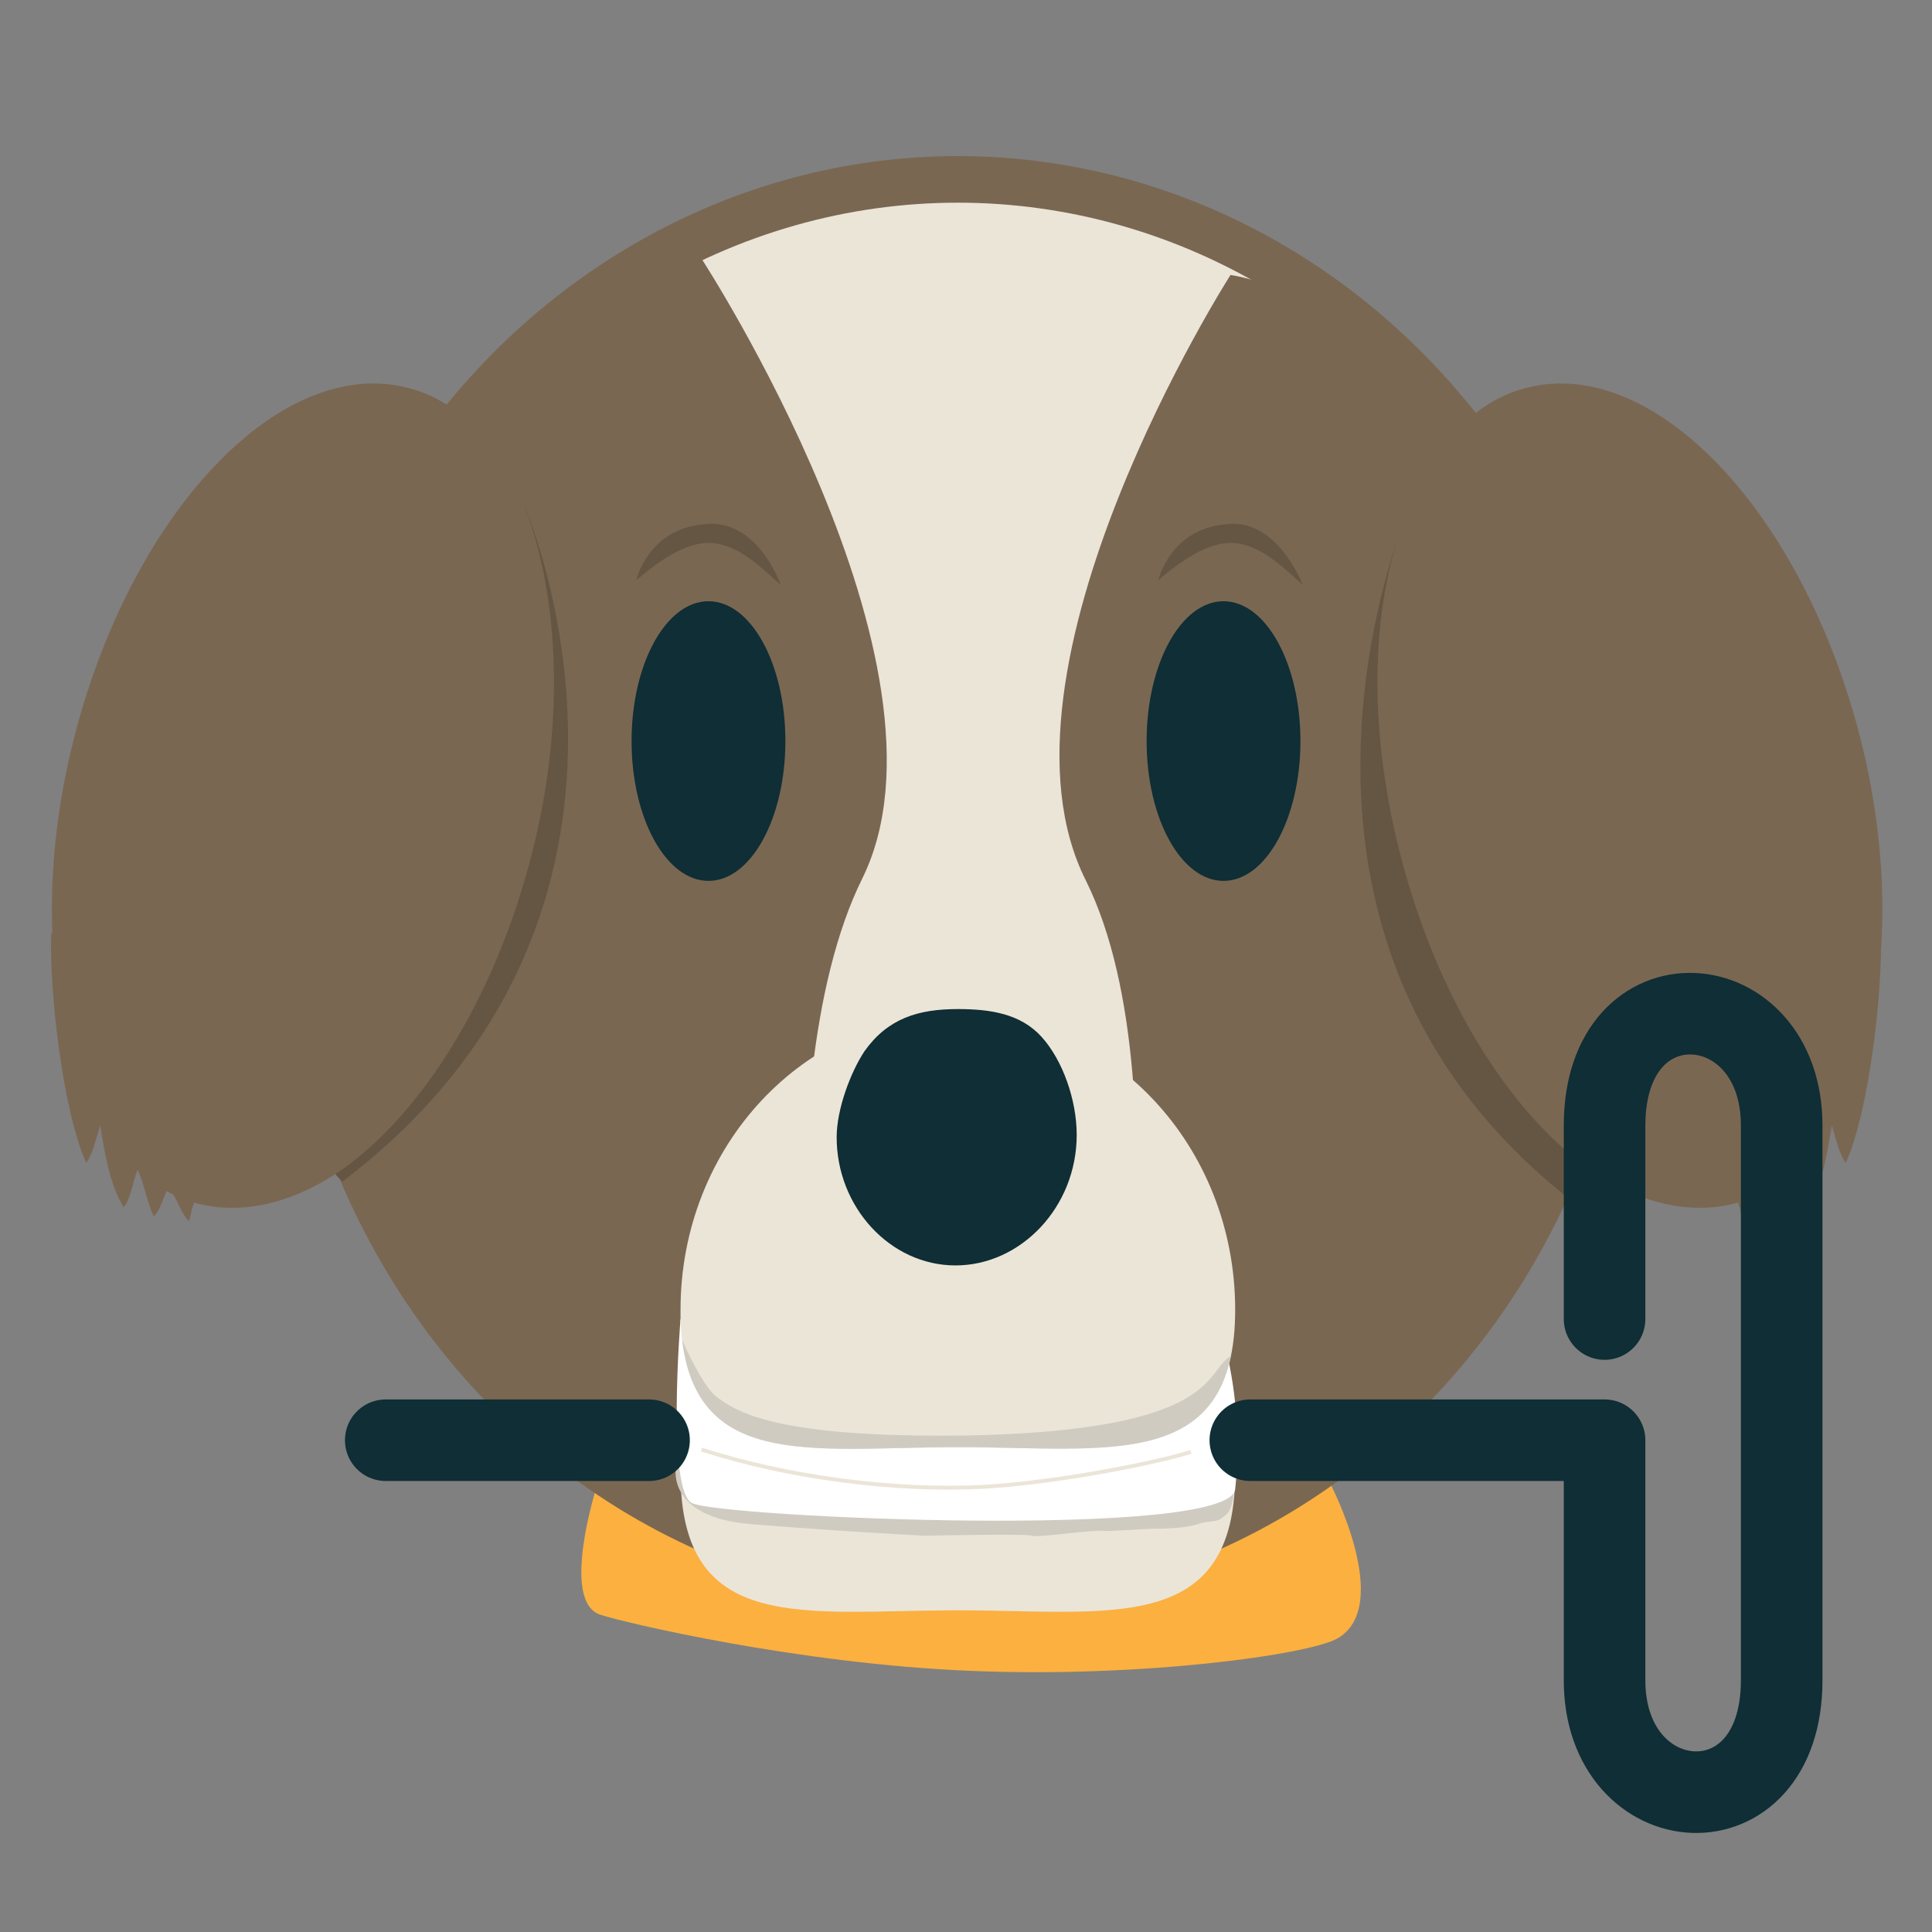 <?xml version="1.0" encoding="utf-8"?>
<!-- Generator: Adobe Illustrator 16.0.0, SVG Export Plug-In . SVG Version: 6.00 Build 0)  -->
<!DOCTYPE svg PUBLIC "-//W3C//DTD SVG 1.1//EN" "http://www.w3.org/Graphics/SVG/1.1/DTD/svg11.dtd">
<svg version="1.1" id="Layer_1" xmlns="http://www.w3.org/2000/svg" xmlns:xlink="http://www.w3.org/1999/xlink" x="0px" y="0px"
	 width="82.9px" height="82.9px" viewBox="0 0 82.9 82.9" enable-background="new 0 0 82.9 82.9" xml:space="preserve">
<rect x="0" y="0" width="82.9" height="82.9" fill="#808080" stroke="none"/>
<g>
	<g>
		<path fill="#FBB040" d="M25.6,63.798c0,0-1.601,5,0.199,5.5c0.9,0.3,8.4,2.1,15.9,2.399c7.3,0.301,14.5-0.699,15.7-1.399
			c2.399-1.4-0.3-6.601-0.3-6.601s-10,6.5-16.601,4.9C33.8,67.197,25.6,63.798,25.6,63.798z"/>
	</g>
	<ellipse fill="#7A6752" cx="41.1" cy="37.797" rx="29.1" ry="31.1"/>
	<ellipse fill="#EBE5D8" cx="41.1" cy="37.797" rx="27.199" ry="29.1"/>
	<path fill="#7A6752" d="M30.1,11.097c0,0,11.399,17.5,6.899,26.6c-4.5,9.101-1.6,28.5-1.6,28.5s-21.2-3.3-21.2-27.8
		S30.1,11.097,30.1,11.097z"/>
	<ellipse fill="#0F2E35" cx="30.4" cy="31.798" rx="3.3" ry="6"/>
	<path fill="#7A6752" d="M52.8,11.798c0,0-10.8,16.899-6.199,26c4.5,9.1,0.6,28.5,0.6,28.5s21-3.3,21-27.8
		C68.2,13.897,52.8,11.798,52.8,11.798z"/>
	<path fill="#655643" d="M60.5,21.697c0,0-8.1,18.5,7.3,30.101"/>
	<path fill="#7A6752" d="M60.2,37.097c1.6,5.9,4.6,10.6,7.9,13c2.1,1.5,4.399,2.1,6.5,1.5c5.399-1.6,7.699-10.8,5.1-20.4
		c-2.6-9.6-9-16.1-14.4-14.5c-2.1,0.601-3.8,2.5-4.8,5C58.8,25.597,58.6,31.197,60.2,37.097z"/>
	
		<path fill="none" stroke="#0F2E35" stroke-width="1.835" stroke-linecap="round" stroke-linejoin="round" stroke-miterlimit="10" d="
		M67.2,57.498"/>
	<g>
		<path fill="#7A6752" d="M80.7,39.998c0.1,2.5-0.5,7.699-1.5,9.899c-0.3-0.399-0.4-1-0.6-1.6c-0.2,1.2-0.4,2.5-1,3.5
			c-0.301-0.3-0.4-1.101-0.601-1.601c-0.3,0.601-0.399,1.4-0.7,2c-0.399-0.399-0.399-1.1-0.899-1.6L80.7,39.998z"/>
	</g>
	<g>
		<path fill="#7A6752" d="M76.1,49.498c-0.101,0.6-0.4,1.199-0.601,1.699c-0.2,0.301-0.399,0.9-0.7,1.2c-0.1-0.2-0.1-0.5-0.199-0.7
			c-0.101-0.5-0.2-1-0.4-1.5"/>
	</g>
	<path fill="#EBE5D8" d="M53,63.197c0-7-5.3-12.699-11.899-12.699c-6.601,0-11.9,5.699-11.9,12.699s5.3,5.9,11.9,5.9
		C47.6,69.097,53,70.197,53,63.197z"/>
	<path fill="#D0CBC1" d="M29,62.998c0,0-0.399,2.1,3.2,2.399s7.5,0.5,7.5,0.5s4.4-0.1,4.6,0c0.2,0.101,2.801-0.3,3.101-0.2
		c0.399,0,1.8-0.1,2.1-0.1s1.3,0,1.9-0.2c0.6-0.2,0.8,0,1.2-0.399c0.5-0.4,0.3-1.9,0.3-1.9l-7.5-1.7L29,62.998z"/>
	<path fill="#FFFFFF" d="M29.2,56.597c0,0-0.6,7.4,0.5,7.9c1.1,0.6,23.1,1.6,23.3-0.601c0.2-1.8,0.101-4-0.399-6s-23-0.399-23-0.399
		L29.2,56.597z"/>
	<path fill="none" stroke="#0F2E35" stroke-width="3.5" stroke-linecap="round" stroke-linejoin="round" stroke-miterlimit="10" d="
		M53.65,61.798h15.2c0,0,0,4.2,0,10.3s7.6,6.7,7.6,0c0-4.9,0-17.7,0-23.8c0-6.101-7.6-6.7-7.6,0c0,4.899,0,8.3,0,8.3"/>
	
		<line fill="none" stroke="#0F2E35" stroke-width="3.5" stroke-linecap="round" stroke-linejoin="round" stroke-miterlimit="10" x1="16.552" y1="61.798" x2="27.85" y2="61.798"/>
	<ellipse fill="#0F2E35" cx="52.5" cy="31.798" rx="3.3" ry="6"/>
	<g>
		<g>
			<path id="XMLID_12_" fill="#EBE5D8" d="M53,56.197c0-7-5.3-12.699-11.899-12.699c-6.601,0-11.9,5.699-11.9,12.699
				c0,0.2,0,0.301,0,0.5c0.3,6.5,5.5,5.4,11.9,5.4C47.6,62.097,53,63.197,53,56.197z"/>
		</g>
		<g>
			<defs>
				<path id="SVGID_1_" d="M53,56.197c0-7-5.3-12.699-11.899-12.699c-6.601,0-11.9,5.699-11.9,12.699c0,0.2,0,0.301,0,0.5
					c0.3,6.5,5.5,5.4,11.9,5.4C47.6,62.097,53,63.197,53,56.197z"/>
			</defs>
			<clipPath id="SVGID_2_">
				<use xlink:href="#SVGID_1_"  overflow="visible"/>
			</clipPath>
			<path clip-path="url(#SVGID_2_)" fill="#D0CBC1" d="M41.4,61.597c11-0.2,10.3-2.8,11.399-3.4c1.101-0.6-0.399,3.2-0.399,3.2
				s-4.2,1.601-4.4,1.601s-7.6,0.199-7.6,0.199H34l-6.5-2.199l1.2-4.9c0,0,1.1,3,2,3.8C31.6,60.597,33.3,61.697,41.4,61.597z"/>
		</g>
	</g>
	<path fill="#0F2E35" d="M46.2,48.697c0-1.5-0.6-3.199-1.5-4.199s-2.2-1.2-3.6-1.2c-1.7,0-3,0.399-4,1.8c-0.601,0.9-1.2,2.5-1.2,3.7
		c0,3,2.3,5.5,5.1,5.5S46.2,51.798,46.2,48.697z"/>
	<path fill="#655643" d="M14.1,47.798c0,0,3.6-22.4,8.399-26.101c0,0,7.601,17.301-7.8,29C13.3,49.498,14.1,47.798,14.1,47.798z"/>
	<path fill="#7A6752" d="M22.7,37.097c-1.6,5.9-4.6,10.6-7.9,13c-2.1,1.5-4.399,2.1-6.5,1.5c-5.3-1.6-7.6-10.8-5-20.4
		c2.601-9.6,9-16.1,14.4-14.5c2.1,0.601,3.8,2.5,4.8,5C24,25.597,24.3,31.197,22.7,37.097z"/>
	<path fill="#655643" d="M49.7,24.897c0.6-0.5,1.9-1.6,3.1-1.6c1.301,0,2.4,1.2,3.101,1.8c0,0-1.101-2.9-3.3-2.6
		C50.2,22.697,49.7,24.897,49.7,24.897z"/>
	<path fill="#655643" d="M27.3,24.897c0.601-0.5,1.9-1.6,3.101-1.6c1.3,0,2.399,1.2,3.1,1.8c0,0-1-2.9-3.3-2.6
		C27.8,22.697,27.3,24.897,27.3,24.897z"/>
	<g>
		<path fill="#7A6752" d="M2.2,39.998c-0.1,2.5,0.5,7.699,1.5,9.899c0.3-0.399,0.4-1,0.6-1.6c0.2,1.2,0.4,2.5,1,3.5
			c0.301-0.3,0.4-1.101,0.601-1.601c0.3,0.601,0.399,1.4,0.7,2C7,51.798,7,51.097,7.5,50.597L2.2,39.998z"/>
	</g>
	<g>
		<path fill="#7A6752" d="M6.8,49.498c0.101,0.6,0.4,1.199,0.601,1.699c0.2,0.301,0.399,0.9,0.7,1.2c0.1-0.2,0.1-0.5,0.199-0.7
			c0.101-0.5,0.2-1,0.4-1.5"/>
	</g>
	<path fill="none" stroke="#EBE5D8" stroke-width="0.167" stroke-miterlimit="10" d="M30.1,62.197c3.699,1.2,8.3,1.801,12.1,1.601
		c3.4-0.2,7.7-1.101,8.9-1.5"/>
</g>
</svg>
